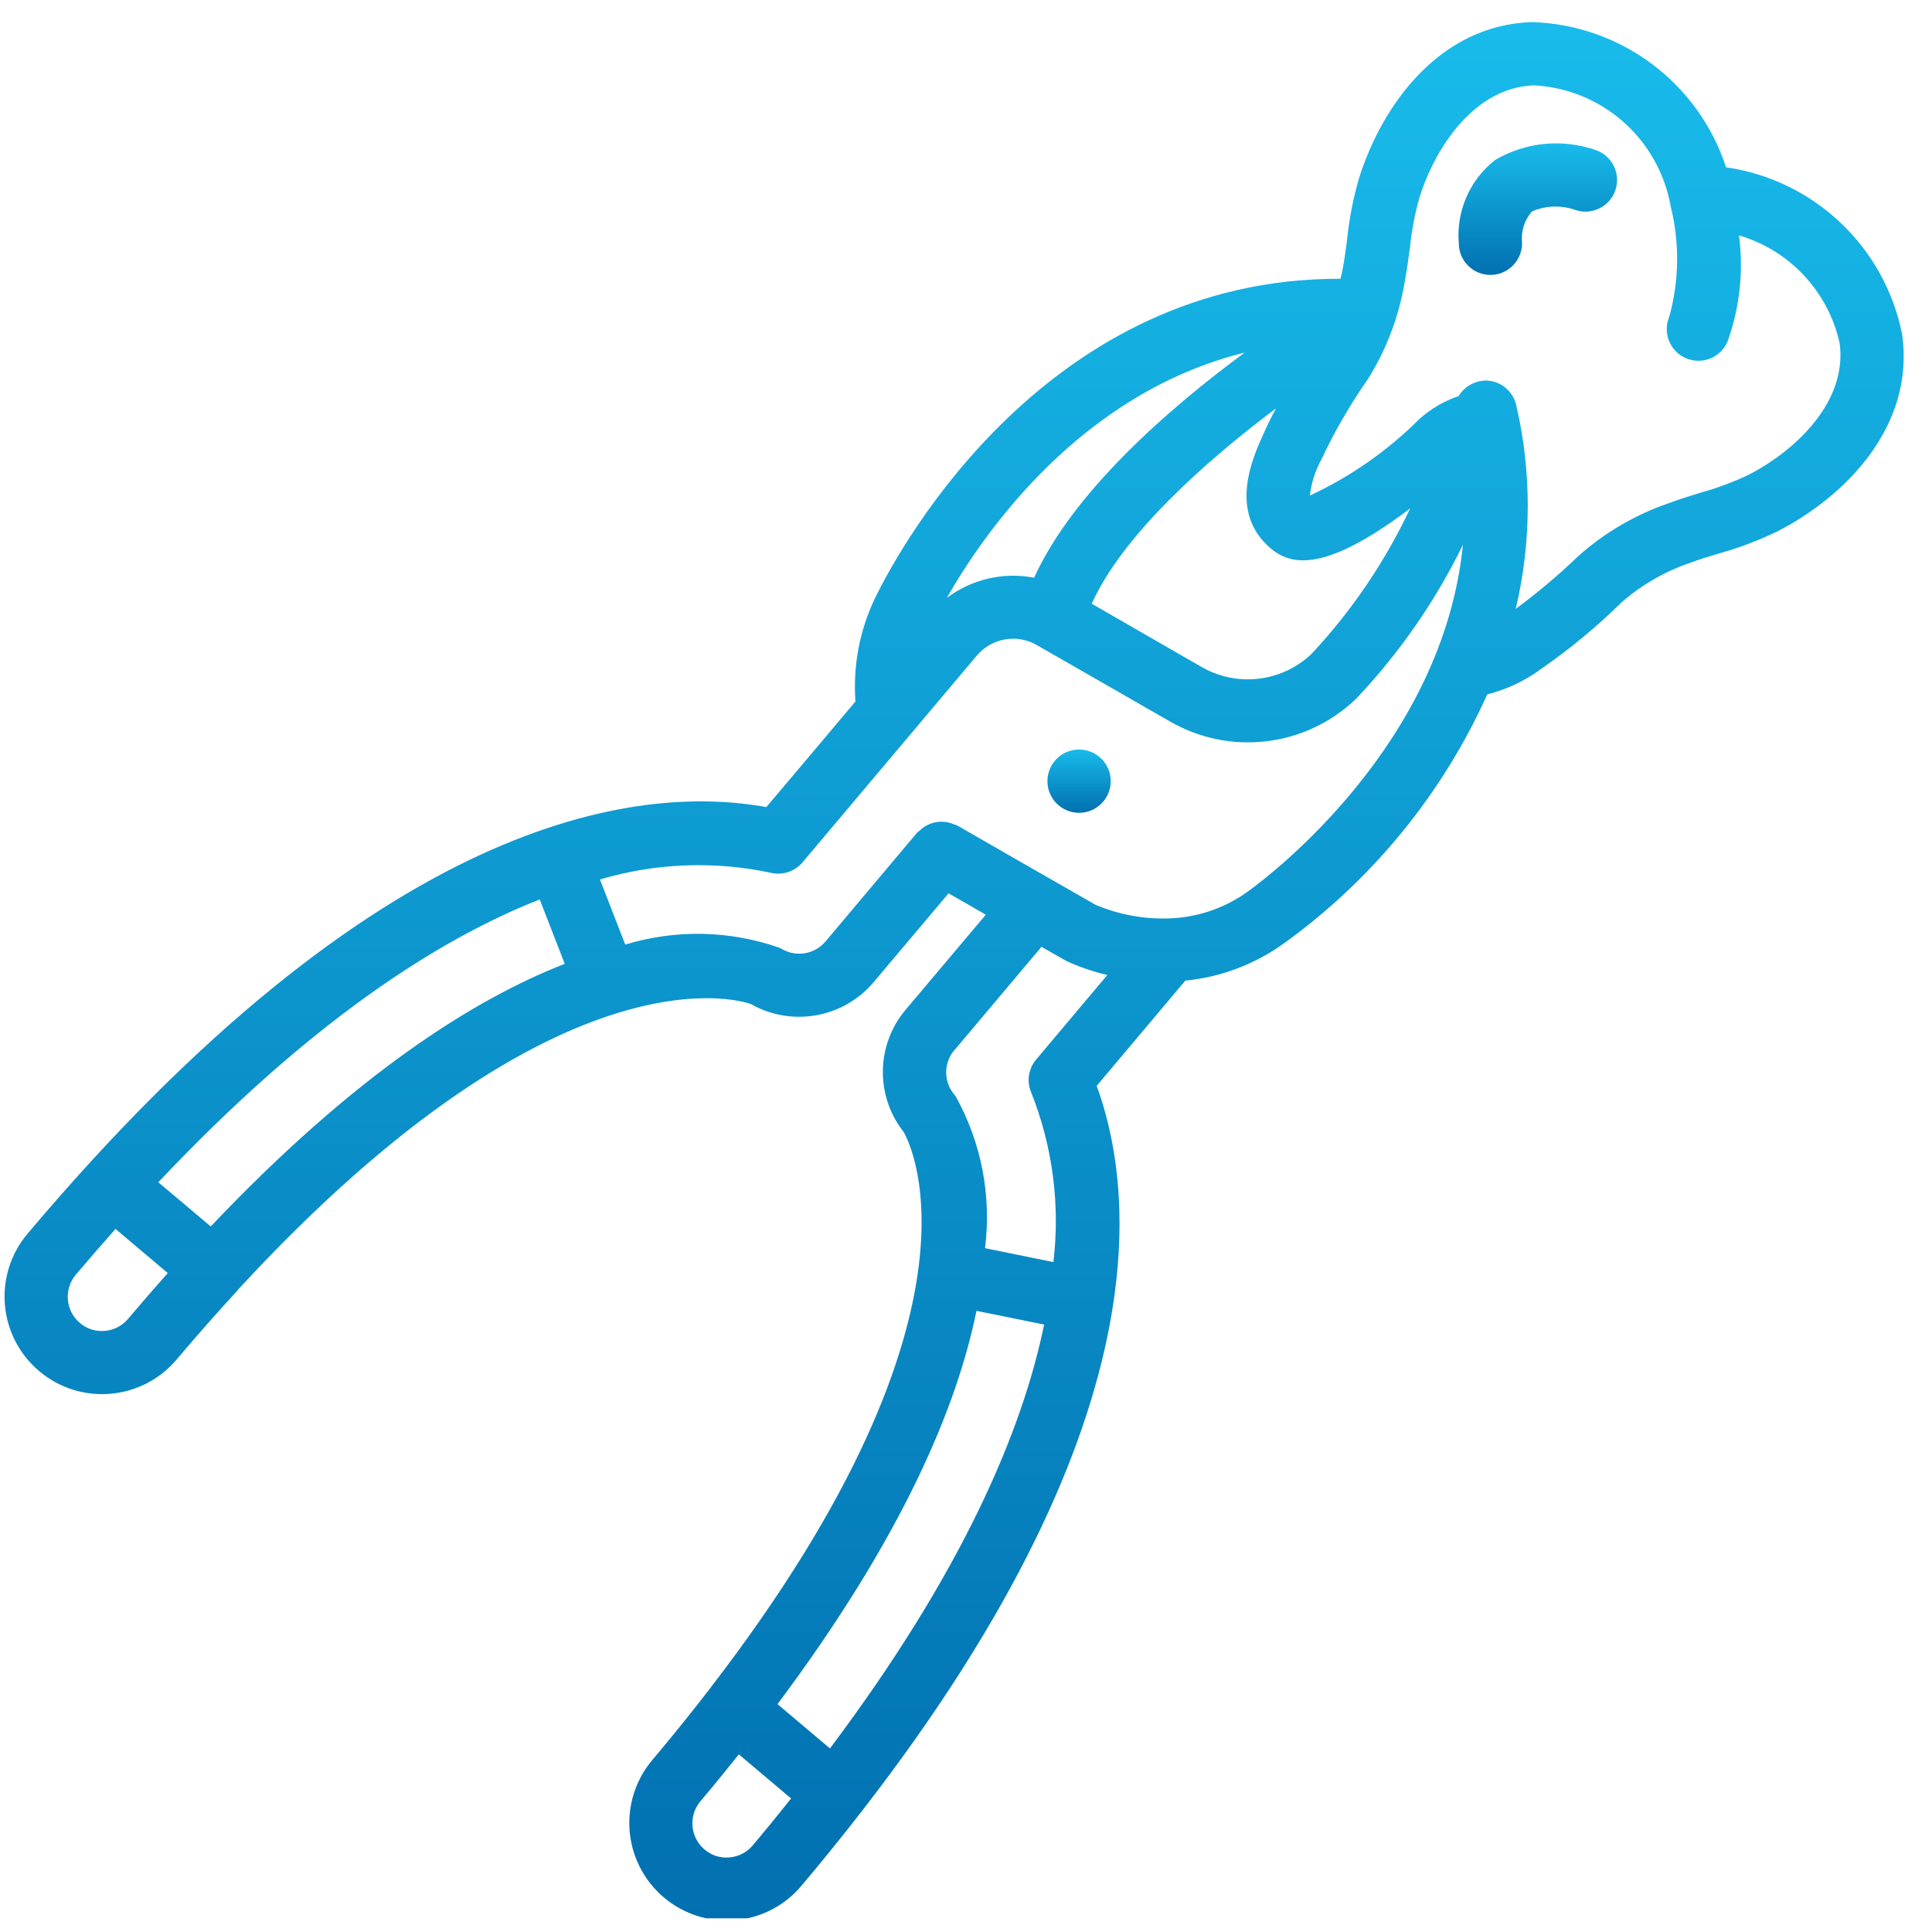 <svg width="62" height="62" viewBox="0 0 62 62" fill="none" xmlns="http://www.w3.org/2000/svg">
<g clip-path="url(#clip0)">
<path d="M55.391 5.369C54.504 2.656 52.01 0.792 49.156 0.709C46.194 0.805 44.347 3.37 43.606 5.739C43.424 6.373 43.298 7.023 43.231 7.68C43.188 8.005 43.146 8.331 43.083 8.66C43.065 8.762 43.039 8.85 43.019 8.946C33.649 8.916 28.954 17.411 28.092 19.171C27.589 20.209 27.369 21.361 27.452 22.512L25.709 24.58L24.592 25.9C20.373 25.14 12.155 26.221 0.883 39.592C-0.231 40.914 -0.063 42.889 1.259 44.002C2.581 45.117 4.556 44.948 5.67 43.626C6.337 42.834 6.989 42.103 7.618 41.415L7.628 41.407V41.398C18.182 29.937 24.078 32.218 24.092 32.219C25.405 32.966 27.064 32.671 28.038 31.517L30.44 28.668L31.151 29.074C31.167 29.085 31.184 29.096 31.202 29.105L31.635 29.354L29.075 32.389C28.116 33.512 28.081 35.154 28.992 36.316C29.029 36.373 32.334 41.794 22.788 54.179H22.782V54.189C22.21 54.93 21.599 55.692 20.931 56.484C20.148 57.415 19.974 58.715 20.486 59.818C20.998 60.922 22.102 61.629 23.319 61.632C23.409 61.632 23.499 61.628 23.59 61.619C24.418 61.552 25.183 61.155 25.717 60.519C36.981 47.157 36.659 38.878 35.194 34.846L36.311 33.52L38.038 31.469C39.193 31.356 40.297 30.935 41.235 30.25C44.058 28.208 46.296 25.461 47.728 22.284C48.355 22.126 48.944 21.846 49.464 21.461C50.38 20.827 51.239 20.116 52.033 19.334C52.678 18.769 53.428 18.337 54.24 18.062C54.545 17.946 54.864 17.85 55.178 17.757C55.813 17.579 56.431 17.346 57.026 17.06C59.234 15.928 61.45 13.674 61.044 10.742C60.491 7.932 58.225 5.778 55.391 5.369ZM40.782 17.601C41.068 17.852 41.438 17.988 41.819 17.982C42.53 17.982 43.591 17.576 45.254 16.315C44.447 18.027 43.379 19.604 42.087 20.986C41.12 21.902 39.663 22.064 38.52 21.38L37.698 20.909L37.651 20.881L35.035 19.374C36.013 17.198 38.619 14.853 40.947 13.106C40.804 13.372 40.67 13.643 40.548 13.918C40.205 14.675 39.401 16.437 40.782 17.601ZM39.943 11.315C37.506 13.112 34.437 15.782 33.186 18.54C32.202 18.35 31.185 18.586 30.384 19.187C31.599 17.061 34.695 12.614 39.943 11.315ZM3.367 42.709C3.076 42.738 2.786 42.646 2.564 42.456C2.101 42.064 2.042 41.372 2.432 40.907C2.863 40.4 3.287 39.911 3.707 39.438L5.384 40.854C4.965 41.325 4.542 41.812 4.11 42.323C3.923 42.546 3.656 42.685 3.367 42.709ZM6.763 39.358L5.08 37.94C9.943 32.785 14.061 30.146 17.32 28.864L18.123 30.93C15.19 32.075 11.375 34.491 6.763 39.358ZM30.626 33.704L33.423 30.384L34.179 30.817C34.191 30.824 34.205 30.826 34.218 30.833C34.231 30.84 34.23 30.844 34.239 30.848C34.655 31.037 35.09 31.185 35.536 31.288L33.249 34.004C33.001 34.299 32.941 34.709 33.094 35.062C33.78 36.788 34.024 38.658 33.805 40.502L31.61 40.055C31.822 38.379 31.496 36.678 30.678 35.199C30.659 35.17 30.638 35.143 30.617 35.116C30.276 34.704 30.28 34.106 30.627 33.699L30.626 33.704ZM26.634 56.109L24.951 54.687C28.967 49.319 30.709 45.149 31.336 42.066L33.507 42.507C32.801 45.938 30.888 50.445 26.634 56.109ZM23.411 59.606C23.12 59.636 22.83 59.543 22.609 59.352C22.146 58.961 22.087 58.268 22.477 57.804C22.909 57.296 23.317 56.788 23.71 56.3L25.388 57.715C24.993 58.21 24.587 58.709 24.157 59.22C23.97 59.443 23.701 59.583 23.411 59.606ZM40.05 28.606C39.295 29.153 38.392 29.456 37.461 29.474H37.453C36.664 29.494 35.88 29.343 35.153 29.034L32.245 27.369L32.201 27.342L30.718 26.49C30.685 26.472 30.647 26.471 30.617 26.455C30.554 26.427 30.489 26.405 30.422 26.391C30.361 26.378 30.3 26.371 30.238 26.37C30.17 26.368 30.102 26.374 30.035 26.385C29.974 26.396 29.913 26.413 29.856 26.436C29.794 26.459 29.735 26.487 29.68 26.522C29.623 26.558 29.571 26.599 29.524 26.646C29.493 26.668 29.463 26.691 29.435 26.716L26.49 30.215C26.147 30.619 25.564 30.723 25.103 30.46C25.073 30.443 25.042 30.427 25.011 30.414C23.415 29.855 21.683 29.82 20.065 30.312L19.253 28.223C21.034 27.695 22.919 27.622 24.736 28.008C25.11 28.099 25.503 27.97 25.752 27.676L31.35 21.035C31.824 20.476 32.628 20.335 33.265 20.697L36.601 22.61L36.649 22.639L37.512 23.133C39.448 24.271 41.904 23.98 43.521 22.422C44.907 20.959 46.062 19.294 46.947 17.483C46.306 23.88 40.792 28.07 40.05 28.606ZM56.1 15.244C55.609 15.476 55.1 15.665 54.577 15.809C54.224 15.918 53.872 16.028 53.532 16.155C52.468 16.523 51.487 17.098 50.647 17.848C50.016 18.454 49.346 19.019 48.642 19.539C49.151 17.389 49.156 15.15 48.657 12.998C48.554 12.555 48.169 12.233 47.714 12.212C47.345 12.206 47 12.396 46.807 12.711C46.34 12.869 45.91 13.122 45.543 13.453C44.526 14.468 43.339 15.297 42.036 15.903C42.083 15.497 42.207 15.105 42.404 14.746C42.828 13.843 43.33 12.978 43.902 12.159C44.496 11.206 44.897 10.145 45.08 9.036C45.149 8.673 45.198 8.309 45.246 7.944C45.301 7.404 45.403 6.868 45.55 6.345C46.058 4.72 47.326 2.8 49.23 2.739C51.37 2.853 53.162 4.398 53.59 6.496C53.59 6.509 53.601 6.518 53.603 6.532C53.605 6.545 53.603 6.561 53.603 6.577C53.905 7.756 53.893 8.995 53.567 10.168C53.35 10.685 53.593 11.28 54.11 11.498C54.627 11.716 55.222 11.473 55.44 10.956C55.831 9.868 55.956 8.701 55.807 7.554C57.434 8.033 58.671 9.358 59.036 11.014C59.293 12.893 57.616 14.469 56.1 15.244Z" fill="url(#paint0_linear)"/>
<path d="M35.644 25.068C35.644 25.629 35.189 26.084 34.628 26.084C34.068 26.084 33.613 25.629 33.613 25.068C33.613 24.508 34.068 24.053 34.628 24.053C35.189 24.053 35.644 24.508 35.644 25.068Z" fill="url(#paint1_linear)"/>
<path d="M51.196 4.812C50.128 4.443 48.952 4.561 47.978 5.135C47.166 5.772 46.728 6.777 46.814 7.806C46.814 8.367 47.268 8.822 47.829 8.822C48.39 8.822 48.845 8.367 48.845 7.806C48.802 7.436 48.917 7.064 49.163 6.784C49.606 6.594 50.105 6.578 50.56 6.74C51.092 6.916 51.667 6.626 51.843 6.094C52.019 5.561 51.729 4.987 51.196 4.811V4.812Z" fill="url(#paint2_linear)"/>
</g>
<defs>
<linearGradient id="paint0_linear" x1="30.619" y1="0.709" x2="30.619" y2="61.632" gradientUnits="userSpaceOnUse">
<stop stop-color="#18BBEB"/>
<stop offset="1" stop-color="#0170B0"/>
</linearGradient>
<linearGradient id="paint1_linear" x1="34.629" y1="24.053" x2="34.629" y2="26.084" gradientUnits="userSpaceOnUse">
<stop stop-color="#18BBEB"/>
<stop offset="1" stop-color="#0170B0"/>
</linearGradient>
<linearGradient id="paint2_linear" x1="49.349" y1="4.601" x2="49.349" y2="8.822" gradientUnits="userSpaceOnUse">
<stop stop-color="#18BBEB"/>
<stop offset="1" stop-color="#0170B0"/>
</linearGradient>
<clipPath id="clip0">
<rect width="60.946" height="60.946" fill="white" transform="translate(0.146 0.615)"/>
</clipPath>
</defs>
</svg>
